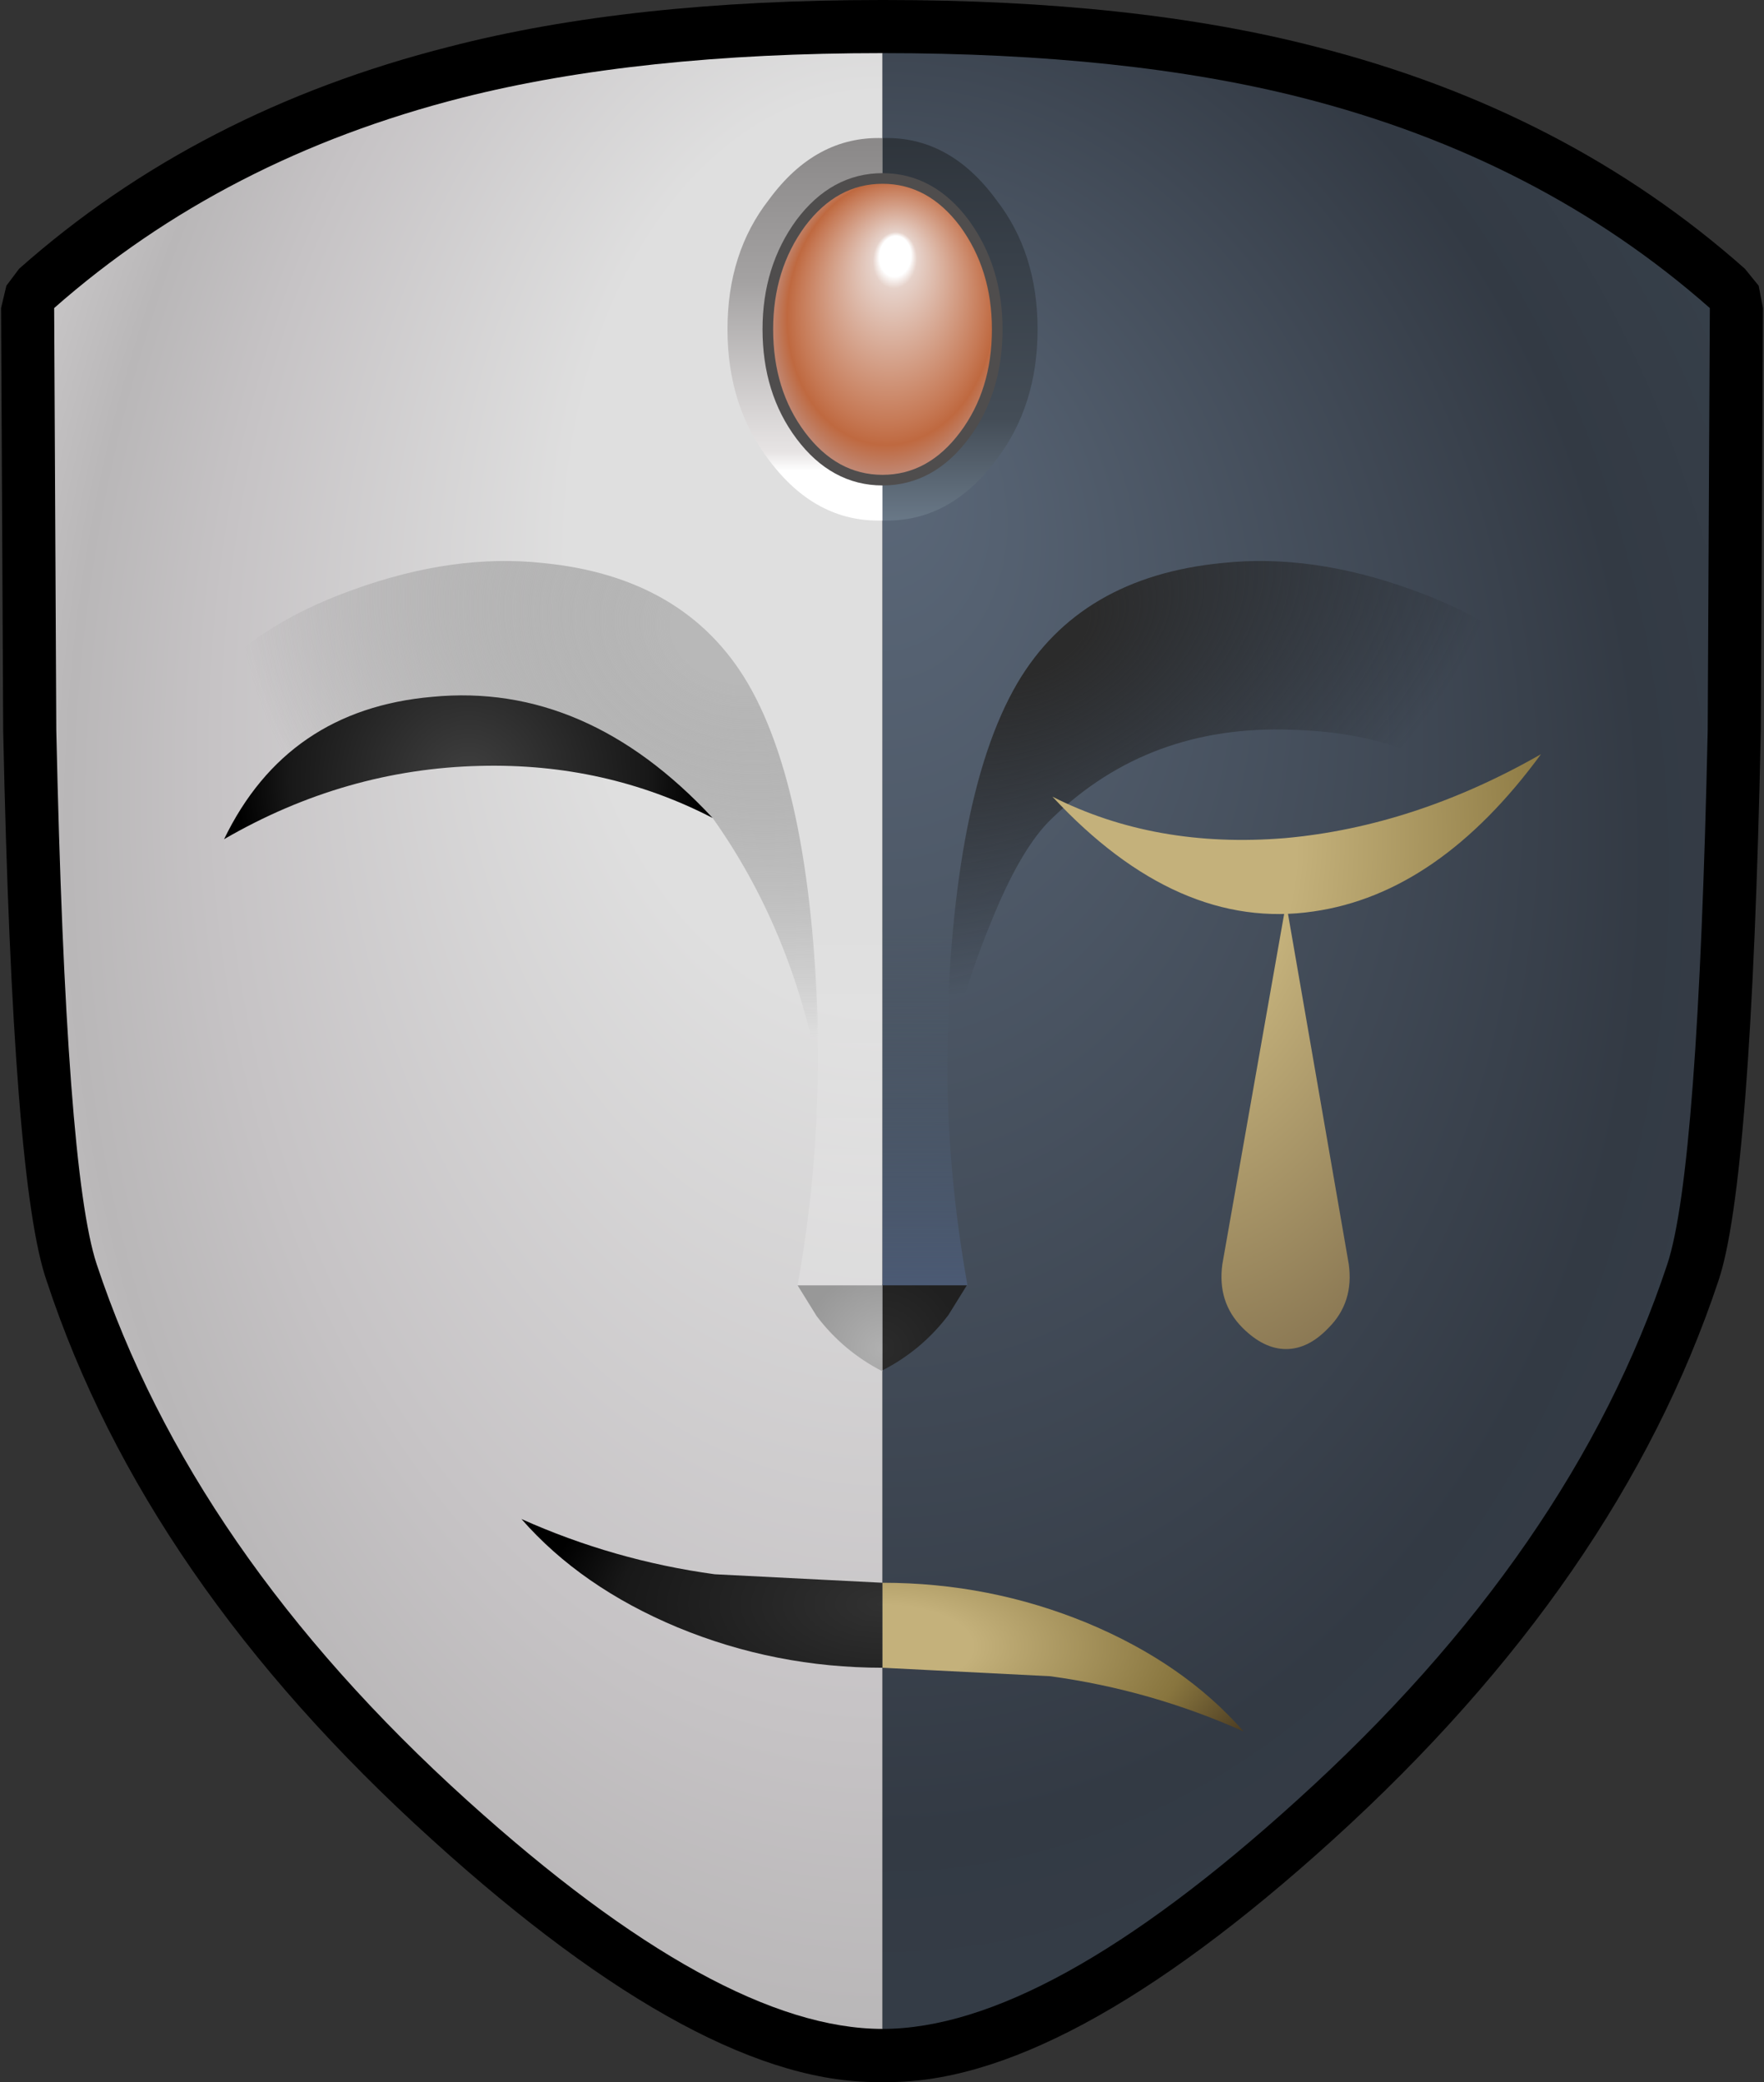 <?xml version="1.0" encoding="UTF-8" standalone="no"?>
<svg xmlns:xlink="http://www.w3.org/1999/xlink" height="98.0px" width="83.05px" xmlns="http://www.w3.org/2000/svg">
  <rect width="100%" height="100%" fill="#333333" stroke="none"/>
  <g transform="matrix(1.0, 0.0, 0.0, 1.0, 41.55, 49.5)">
    <path d="M20.4 -47.3 Q32.2 -44.3 40.6 -36.85 L41.25 -36.05 41.45 -35.0 41.35 -15.1 Q40.9 6.25 39.35 10.8 34.65 24.9 21.2 37.1 8.4 48.7 0.0 48.5 -8.4 48.7 -21.2 37.1 -34.7 24.9 -39.35 10.8 -40.95 6.25 -41.4 -15.1 L-41.5 -35.0 -41.25 -36.05 -40.65 -36.85 Q-32.25 -44.3 -20.4 -47.3 -11.9 -49.5 -0.05 -49.5 L0.1 -49.5 Q11.9 -49.5 20.4 -47.3" fill="#000000" fill-rule="evenodd" stroke="none"/>
    <path d="M-39.0 -35.0 Q-31.0 -42.05 -19.8 -44.9 -11.5 -47.0 0.0 -47.0 L0.0 46.0 Q-7.65 46.0 -19.55 35.25 -32.5 23.55 -37.0 10.0 -38.45 5.6 -38.9 -15.15 L-39.0 -35.0" fill="url(#gradient0)" fill-rule="evenodd" stroke="none"/>
    <path d="M0.0 -47.0 Q11.5 -47.0 19.75 -44.9 30.95 -42.05 38.95 -35.0 L38.85 -15.15 Q38.4 5.6 36.95 10.0 32.45 23.55 19.5 35.25 7.65 46.0 0.0 46.0 L0.0 -47.0" fill="url(#gradient1)" fill-rule="evenodd" stroke="none"/>
    <path d="M0.0 11.0 L0.0 15.0 0.0 15.05 Q-1.85 14.1 -3.1 12.45 L-4.0 11.0 0.0 11.0" fill="url(#gradient2)" fill-rule="evenodd" stroke="none"/>
    <path d="M0.0 15.0 L0.0 11.0 0.0 10.95 4.0 10.95 3.1 12.4 Q1.85 14.05 0.0 15.0" fill="url(#gradient3)" fill-rule="evenodd" stroke="none"/>
    <path d="M-4.0 11.0 Q-2.1 0.45 -4.0 -10.0 L0.0 -10.0 0.0 11.0 -4.0 11.0" fill="url(#gradient4)" fill-rule="evenodd" stroke="none"/>
    <path d="M0.0 -10.0 L4.0 -10.0 Q2.1 0.45 4.0 11.0 L0.0 11.0 0.0 -10.0" fill="url(#gradient5)" fill-rule="evenodd" stroke="none"/>
    <path d="M8.0 -11.0 Q6.5 -9.6 5.05 -5.95 3.65 -2.55 3.0 1.0 3.1 -11.8 6.35 -17.35 9.3 -22.35 16.0 -23.0 20.2 -23.45 24.9 -21.75 29.8 -20.0 32.0 -17.0 L28.0 -12.0 Q25.05 -15.0 19.25 -15.15 12.55 -15.4 8.0 -11.0" fill="url(#gradient6)" fill-rule="evenodd" stroke="none"/>
    <path d="M-24.9 -21.75 Q-20.2 -23.45 -16.0 -23.0 -9.3 -22.35 -6.35 -17.35 -3.1 -11.8 -3.0 1.0 -4.3 -5.8 -8.0 -11.0 -12.9 -13.6 -17.9 -13.9 -23.25 -14.3 -28.0 -12.0 L-32.0 -17.0 Q-29.8 -20.0 -24.9 -21.75" fill="url(#gradient7)" fill-rule="evenodd" stroke="none"/>
    <path d="M19.0 14.0 Q17.95 14.0 16.95 13.0 15.75 11.8 16.0 10.0 L19.0 -7.0 21.95 10.0 Q22.2 11.8 21.0 13.0 20.05 14.0 19.0 14.0" fill="url(#gradient8)" fill-rule="evenodd" stroke="none"/>
    <path d="M-8.0 -11.0 Q-13.05 -13.6 -18.95 -13.45 -25.3 -13.3 -31.0 -10.0 -28.05 -16.1 -21.2 -16.7 -13.95 -17.4 -8.0 -11.0" fill="url(#gradient9)" fill-rule="evenodd" stroke="none"/>
    <path d="M31.0 -14.0 Q26.2 -7.45 20.3 -6.6 13.9 -5.65 8.0 -12.0 12.85 -9.55 18.95 -10.05 25.05 -10.6 31.0 -14.0" fill="url(#gradient10)" fill-rule="evenodd" stroke="none"/>
    <path d="M0.0 29.0 Q-5.05 29.0 -9.65 27.1 -14.2 25.2 -17.0 22.0 -12.65 23.95 -7.9 24.6 L0.0 25.0 0.0 29.0" fill="url(#gradient11)" fill-rule="evenodd" stroke="none"/>
    <path d="M7.9 29.4 L0.0 29.0 0.0 25.0 Q5.05 25.0 9.65 26.9 14.2 28.8 17.0 32.0 12.65 30.05 7.9 29.4" fill="url(#gradient12)" fill-rule="evenodd" stroke="none"/>
    <path d="M0.0 -25.0 Q-3.15 -24.9 -5.35 -27.85 -7.3 -30.4 -7.3 -34.0 -7.3 -37.6 -5.35 -40.1 -3.15 -43.1 0.0 -43.0 L0.0 -25.0" fill="url(#gradient13)" fill-rule="evenodd" stroke="none"/>
    <path d="M0.0 -43.0 Q3.15 -43.1 5.35 -40.1 7.3 -37.6 7.3 -34.0 7.3 -30.4 5.35 -27.85 3.15 -24.9 0.0 -25.0 L0.0 -43.0" fill="url(#gradient14)" fill-rule="evenodd" stroke="none"/>
    <path d="M5.15 -34.0 Q5.15 -31.15 3.65 -29.15 2.15 -27.15 0.0 -27.15 -2.15 -27.15 -3.65 -29.15 -5.15 -31.15 -5.15 -34.0 -5.15 -36.8 -3.65 -38.85 -2.15 -40.85 0.0 -40.85 2.15 -40.85 3.65 -38.85 5.15 -36.8 5.15 -34.0 Z" fill="none" stroke="#4f4d4d" stroke-linecap="round" stroke-linejoin="round" stroke-width="1.0"/>
    <path d="M3.65 -29.15 Q2.15 -27.15 0.0 -27.15 -2.15 -27.15 -3.65 -29.15 -5.15 -31.15 -5.15 -34.0 -5.15 -36.8 -3.65 -38.85 -2.15 -40.85 0.0 -40.85 2.15 -40.85 3.65 -38.85 5.15 -36.8 5.15 -34.0 5.15 -31.15 3.65 -29.15" fill="url(#gradient15)" fill-rule="evenodd" stroke="none"/>
  </g>
  <defs>
    <radialGradient cx="0" cy="0" fx="316.8" fy="0" gradientTransform="matrix(-5.0E-4, -0.088, 0.06, -4.0E-4, 0.0, -4.0)" gradientUnits="userSpaceOnUse" id="gradient0" r="819.2" spreadMethod="pad">
      <stop offset="0.0" stop-color="#dfdfdf"/>
      <stop offset="0.298" stop-color="#dfdfdf"/>
      <stop offset="0.639" stop-color="#c6c3c5"/>
      <stop offset="0.78" stop-color="#b9b7b8"/>
      <stop offset="0.886" stop-color="#c7c5c6"/>
    </radialGradient>
    <radialGradient cx="0" cy="0" fx="345.6" fy="0" gradientTransform="matrix(1.0E-4, -0.081, 0.064, 0.0, 0.0, 0.0)" gradientUnits="userSpaceOnUse" id="gradient1" r="819.2" spreadMethod="pad">
      <stop offset="0.0" stop-color="#5b6879"/>
      <stop offset="0.686" stop-color="#333a44"/>
      <stop offset="0.886" stop-color="#363f49"/>
    </radialGradient>
    <radialGradient cx="0" cy="0" gradientTransform="matrix(0.006, 0.0, 0.0, 0.006, 0.0, 14.0)" gradientUnits="userSpaceOnUse" id="gradient2" r="819.2" spreadMethod="pad">
      <stop offset="0.004" stop-color="#b0b0b0"/>
      <stop offset="0.765" stop-color="#989898"/>
    </radialGradient>
    <radialGradient cx="0" cy="0" gradientTransform="matrix(-0.006, 0.0, 0.0, 0.006, 0.0, 13.95)" gradientUnits="userSpaceOnUse" id="gradient3" r="819.2" spreadMethod="pad">
      <stop offset="0.016" stop-color="#2b2b2b"/>
      <stop offset="0.765" stop-color="#202020"/>
    </radialGradient>
    <linearGradient gradientTransform="matrix(0.0, -0.027, 0.027, 0.0, 0.0, -11.0)" gradientUnits="userSpaceOnUse" id="gradient4" spreadMethod="pad" x1="-819.2" x2="819.2">
      <stop offset="0.086" stop-color="#ffffff" stop-opacity="0.18"/>
      <stop offset="0.388" stop-color="#ffffff" stop-opacity="0.0"/>
      <stop offset="0.812" stop-color="#000000" stop-opacity="0.0"/>
    </linearGradient>
    <linearGradient gradientTransform="matrix(0.0, -0.027, -0.027, 0.0, 0.0, -11.0)" gradientUnits="userSpaceOnUse" id="gradient5" spreadMethod="pad" x1="-819.2" x2="819.2">
      <stop offset="0.0" stop-color="#4b5a74"/>
      <stop offset="0.388" stop-color="#4c5965" stop-opacity="0.0"/>
      <stop offset="0.812" stop-color="#000000" stop-opacity="0.0"/>
    </linearGradient>
    <radialGradient cx="0" cy="0" gradientTransform="matrix(-0.027, 0.014, 0.009, 0.017, 7.0, -19.75)" gradientUnits="userSpaceOnUse" id="gradient6" r="819.2" spreadMethod="pad">
      <stop offset="0.114" stop-color="#2b2b2b"/>
      <stop offset="0.969" stop-color="#181818" stop-opacity="0.0"/>
    </radialGradient>
    <radialGradient cx="0" cy="0" gradientTransform="matrix(0.029, 0.007, -0.005, 0.023, -7.0, -19.75)" gradientUnits="userSpaceOnUse" id="gradient7" r="819.2" spreadMethod="pad">
      <stop offset="0.114" stop-color="#b8b8b8"/>
      <stop offset="0.969" stop-color="#747474" stop-opacity="0.0"/>
    </radialGradient>
    <radialGradient cx="0" cy="0" gradientTransform="matrix(0.031, 0.0, 0.0, 0.05, 14.0, -10.0)" gradientUnits="userSpaceOnUse" id="gradient8" r="819.2" spreadMethod="pad">
      <stop offset="0.216" stop-color="#c4b17b"/>
      <stop offset="0.988" stop-color="#5a4832"/>
    </radialGradient>
    <radialGradient cx="0" cy="0" gradientTransform="matrix(0.015, 0.0, 0.0, 0.015, -19.5, -12.75)" gradientUnits="userSpaceOnUse" id="gradient9" r="819.2" spreadMethod="pad">
      <stop offset="0.0" stop-color="#404040"/>
      <stop offset="0.686" stop-color="#181818"/>
      <stop offset="0.886" stop-color="#000000"/>
    </radialGradient>
    <radialGradient cx="0" cy="0" gradientTransform="matrix(0.031, 0.0, 0.0, 0.05, 14.0, -10.0)" gradientUnits="userSpaceOnUse" id="gradient10" r="819.2" spreadMethod="pad">
      <stop offset="0.216" stop-color="#c4b17b"/>
      <stop offset="0.729" stop-color="#88753e"/>
      <stop offset="0.976" stop-color="#493a21"/>
    </radialGradient>
    <radialGradient cx="0" cy="0" gradientTransform="matrix(0.022, 0.0, 0.0, 0.011, 0.0, 26.0)" gradientUnits="userSpaceOnUse" id="gradient11" r="819.2" spreadMethod="pad">
      <stop offset="0.0" stop-color="#313131"/>
      <stop offset="0.686" stop-color="#181818"/>
      <stop offset="0.886" stop-color="#000000"/>
    </radialGradient>
    <radialGradient cx="0" cy="0" gradientTransform="matrix(0.024, 0.0, 0.0, 0.011, 0.0, 28.0)" gradientUnits="userSpaceOnUse" id="gradient12" r="819.2" spreadMethod="pad">
      <stop offset="0.216" stop-color="#c4b17b"/>
      <stop offset="0.729" stop-color="#88753e"/>
      <stop offset="0.976" stop-color="#493a21"/>
    </radialGradient>
    <linearGradient gradientTransform="matrix(0.0, -0.011, 0.011, 0.0, 0.0, -34.0)" gradientUnits="userSpaceOnUse" id="gradient13" spreadMethod="pad" x1="-819.2" x2="819.2">
      <stop offset="0.129" stop-color="#ffffff"/>
      <stop offset="0.18" stop-color="#e7e4e4"/>
      <stop offset="0.624" stop-color="#a4a2a2"/>
      <stop offset="0.988" stop-color="#8b8989"/>
    </linearGradient>
    <linearGradient gradientTransform="matrix(0.0, -0.011, 0.011, 0.0, 0.0, -34.0)" gradientUnits="userSpaceOnUse" id="gradient14" spreadMethod="pad" x1="-819.2" x2="819.2">
      <stop offset="0.0" stop-color="#697887"/>
      <stop offset="0.267" stop-color="#444d57"/>
      <stop offset="0.714" stop-color="#373f48"/>
      <stop offset="0.988" stop-color="#2f353c"/>
    </linearGradient>
    <radialGradient cx="0" cy="0" fx="406.4" fy="0" gradientTransform="matrix(7.0E-4, -0.009, 0.007, 5.0E-4, 0.35, -34.25)" gradientUnits="userSpaceOnUse" id="gradient15" r="819.2" spreadMethod="pad">
      <stop offset="0.129" stop-color="#ffffff"/>
      <stop offset="0.18" stop-color="#e6d2ca"/>
      <stop offset="0.753" stop-color="#c67955"/>
      <stop offset="0.847" stop-color="#bf6940"/>
      <stop offset="1.0" stop-color="#c08e7e"/>
    </radialGradient>
  </defs>
</svg>
